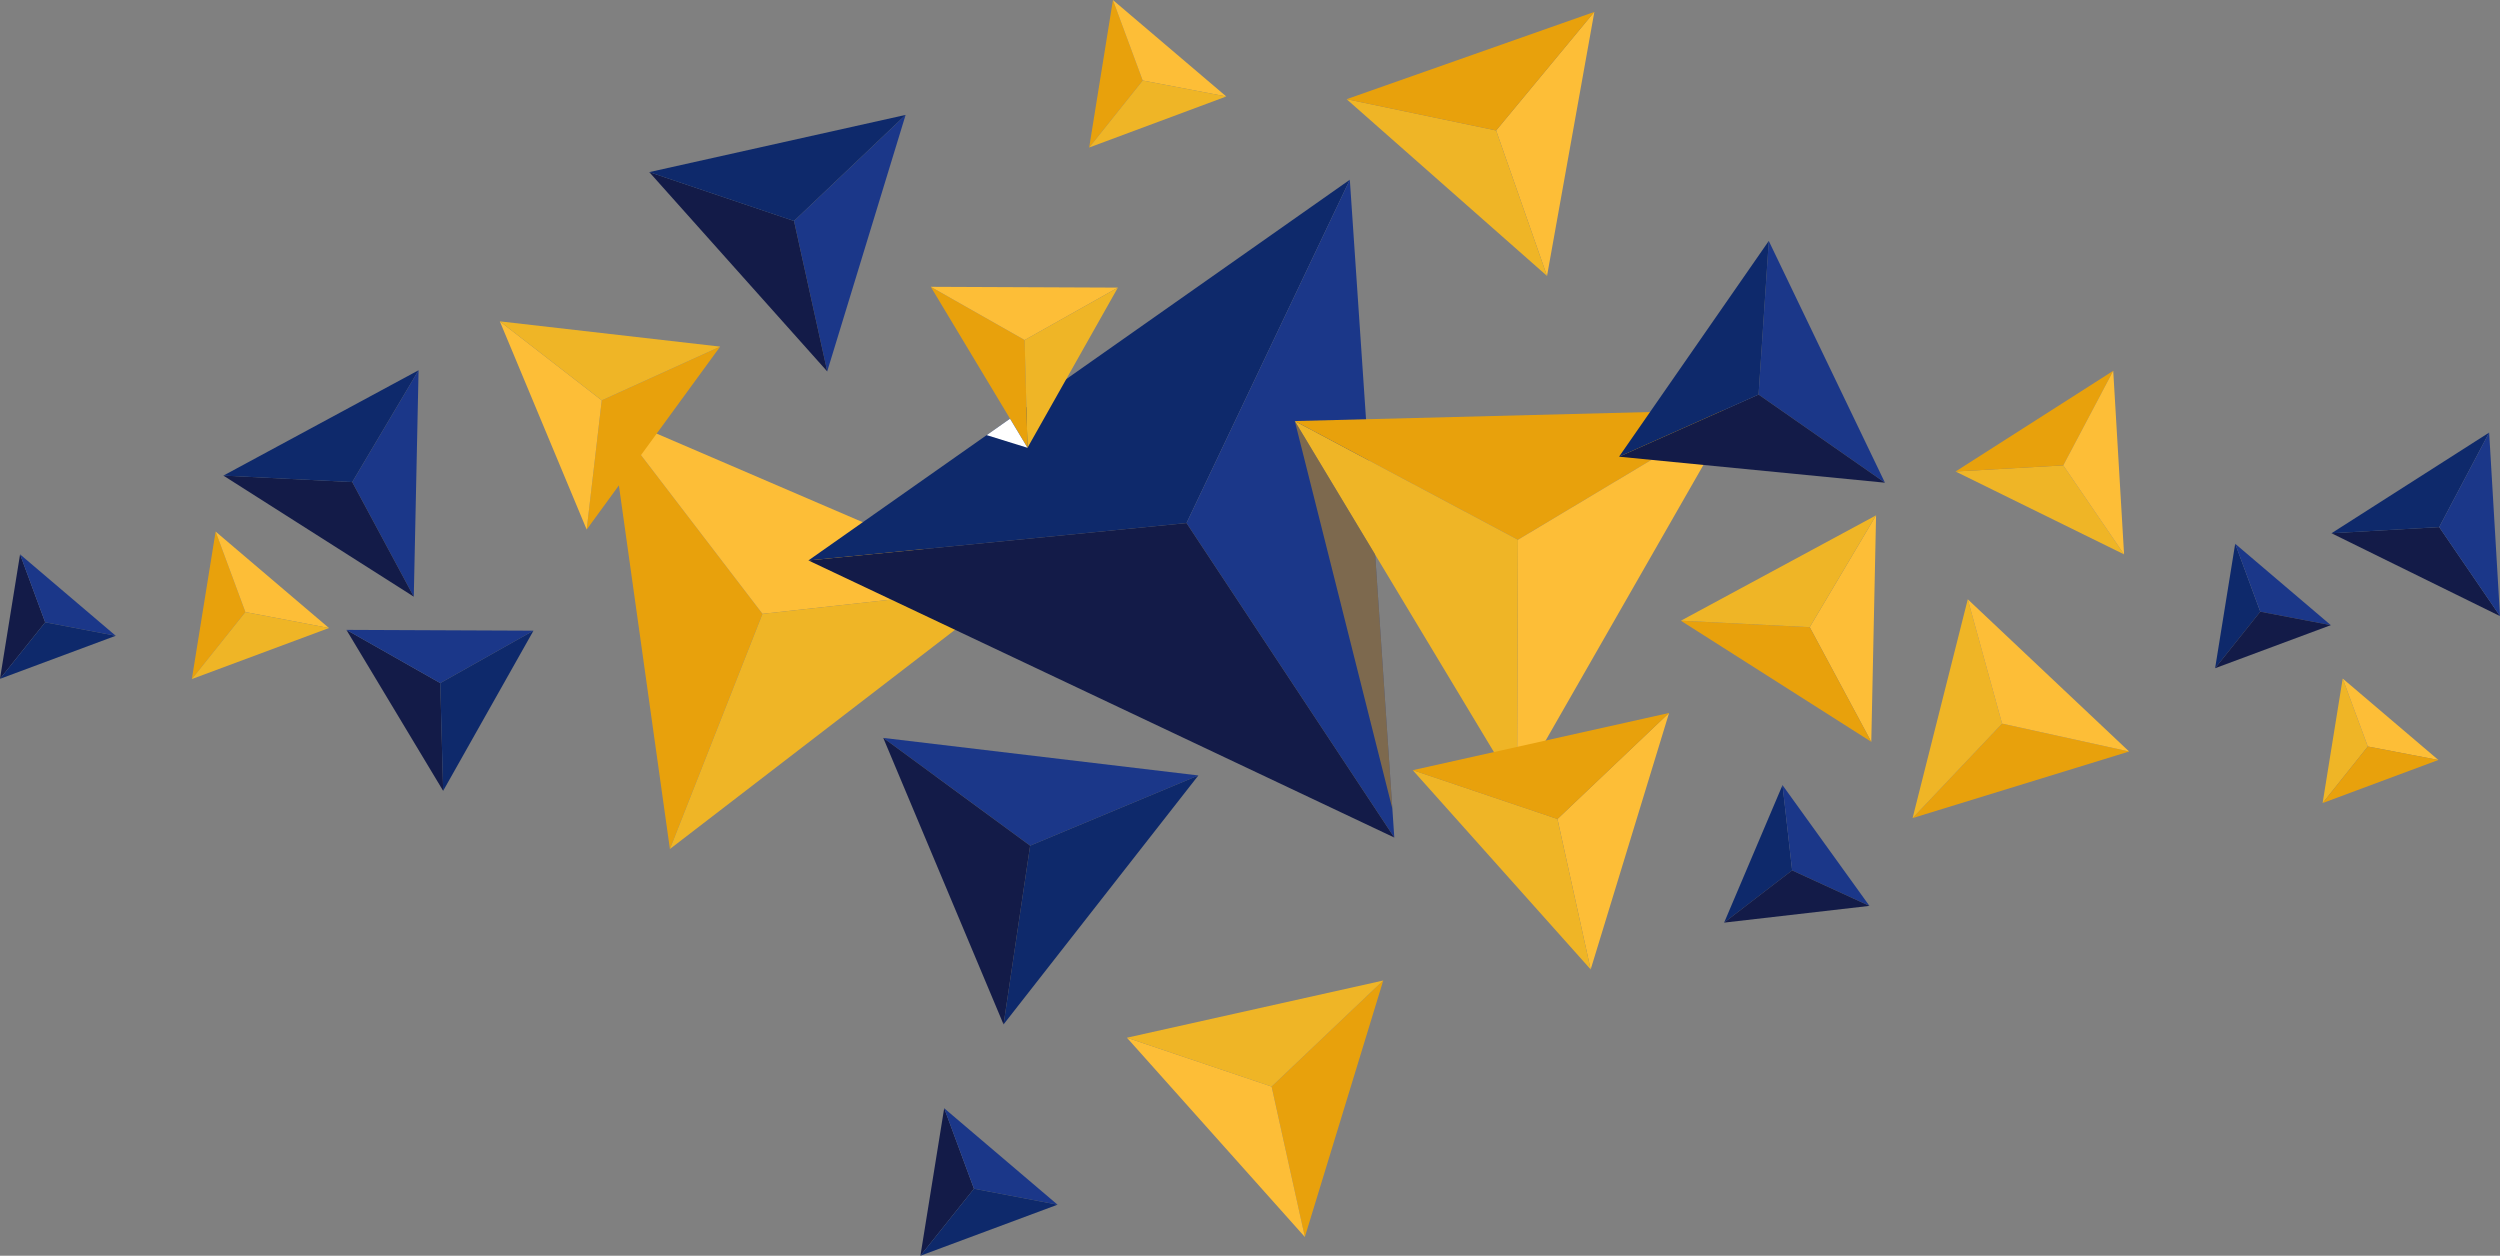 <svg xmlns="http://www.w3.org/2000/svg" xmlns:xlink="http://www.w3.org/1999/xlink" width="308.723" height="155.07" viewBox="0 0 308.723 155.07">
  <rect x="0" y="0" width="308.723" height="155.07" fill="#808080" stroke="none"/>
  <defs>
    <linearGradient id="linear-gradient" x1="204.277" y1="86.26" x2="202.096" y2="85.863" gradientUnits="objectBoundingBox">
      <stop offset="0.005" stop-color="#fff"/>
      <stop offset="0.097" stop-color="#fdfaf3"/>
      <stop offset="0.259" stop-color="#f9edd5"/>
      <stop offset="0.472" stop-color="#f2d9a5"/>
      <stop offset="0.729" stop-color="#e9bc61"/>
      <stop offset="1" stop-color="#df9c13"/>
    </linearGradient>
    <linearGradient id="linear-gradient-2" x1="483.592" y1="1145.622" x2="485.062" y2="1146.168" xlink:href="#linear-gradient"/>
  </defs>
  <g id="Group_29" data-name="Group 29" transform="translate(-790.062 63.526)">
    <g id="Group_5" data-name="Group 5" transform="translate(865.235 -12.523)">
      <path id="Path_13" data-name="Path 13" d="M902.279,12.61l18.984,24.8L909.831,66.452Z" transform="translate(-902.279 -12.61)" fill="#e8a10c"/>
      <path id="Path_14" data-name="Path 14" d="M921.263,37.41,952.037,34,902.279,12.61Z" transform="translate(-902.279 -12.61)" fill="#fdbe37"/>
      <path id="Path_15" data-name="Path 15" d="M913.553,76.992,924.985,47.95l30.774-3.41Z" transform="translate(-906 -23.15)" fill="#efb526"/>
    </g>
    <g id="Group_6" data-name="Group 6" transform="translate(889.893 -41.332)">
      <path id="Path_16" data-name="Path 16" d="M1005.946-30.395l-20.166,42.4L939.088,16.62Z" transform="translate(-939.088 30.395)" fill="#0e296b"/>
      <path id="Path_17" data-name="Path 17" d="M1008.789,12.005l25.659,38.834-5.493-81.235Z" transform="translate(-962.097 30.395)" fill="#1b3789"/>
      <path id="Path_18" data-name="Path 18" d="M939.088,37.514,985.78,32.9l25.659,38.834Z" transform="translate(-939.088 9.501)" fill="#131b48"/>
    </g>
    <path id="Path_19" data-name="Path 19" d="M1028.751,14.092l9.924,16.5,2.12,31.357Z" transform="translate(-78.794 -25.622)" opacity="0.5" fill="url(#linear-gradient)" style="mix-blend-mode: multiply;isolation: isolate"/>
    <g id="Group_7" data-name="Group 7" transform="translate(899.135 27.596)">
      <path id="Path_20" data-name="Path 20" d="M991.8,77.137l-20.775,8.67L952.884,72.5Z" transform="translate(-952.884 -72.499)" fill="#1b3789"/>
      <path id="Path_21" data-name="Path 21" d="M978.342,88.092l-3.283,22.074,24.057-30.744Z" transform="translate(-960.205 -74.785)" fill="#0e296b"/>
      <path id="Path_22" data-name="Path 22" d="M952.884,72.5l18.137,13.308-3.283,22.074Z" transform="translate(-952.884 -72.499)" fill="#131b48"/>
    </g>
    <g id="Group_8" data-name="Group 8" transform="translate(949.957 -12.913)">
      <path id="Path_23" data-name="Path 23" d="M1083.1,12.029,1056.3,28.07l-27.554-14.66Z" transform="translate(-1028.751 -12.029)" fill="#e8a10c"/>
      <path id="Path_24" data-name="Path 24" d="M1069.829,28.07l-.11,30.962,26.908-47Z" transform="translate(-1042.275 -12.029)" fill="#fdbe37"/>
      <path id="Path_25" data-name="Path 25" d="M1028.751,14.092l27.554,14.66-.11,30.962Z" transform="translate(-1028.751 -12.71)" fill="#efb526"/>
    </g>
    <g id="Group_9" data-name="Group 9" transform="translate(964.519 24.513)">
      <path id="Path_26" data-name="Path 26" d="M1081.27,99.571l-4.1-18.578,13.783-13.1Z" transform="translate(-1059.295 -67.896)" fill="#fdbe37"/>
      <path id="Path_27" data-name="Path 27" d="M1068.359,84.474l-17.871-6.033,21.975,24.611Z" transform="translate(-1050.489 -71.377)" fill="#efb526"/>
      <path id="Path_28" data-name="Path 28" d="M1082.143,67.9l-13.783,13.1-17.871-6.033Z" transform="translate(-1050.489 -67.896)" fill="#e8a10c"/>
    </g>
    <g id="Group_10" data-name="Group 10" transform="translate(929.221 57.557)">
      <path id="Path_29" data-name="Path 29" d="M1028.577,148.9l-4.1-18.578,13.783-13.1Z" transform="translate(-1006.603 -117.224)" fill="#e8a10c"/>
      <path id="Path_30" data-name="Path 30" d="M1015.667,133.8,997.8,127.769l21.975,24.611Z" transform="translate(-997.796 -120.705)" fill="#fdbe37"/>
      <path id="Path_31" data-name="Path 31" d="M1029.45,117.224l-13.783,13.1L997.8,124.288Z" transform="translate(-997.796 -117.224)" fill="#efb526"/>
    </g>
    <g id="Group_11" data-name="Group 11" transform="translate(870.24 -49.336)">
      <path id="Path_32" data-name="Path 32" d="M940.531-10.668l-4.1-18.578,13.783-13.1Z" transform="translate(-918.557 42.343)" fill="#1b3789"/>
      <path id="Path_33" data-name="Path 33" d="M927.621-25.766,909.75-31.8,931.725-7.187Z" transform="translate(-909.75 38.862)" fill="#131b48"/>
      <path id="Path_34" data-name="Path 34" d="M941.4-42.343l-13.783,13.1L909.75-35.279Z" transform="translate(-909.75 42.343)" fill="#0e296b"/>
    </g>
    <g id="Group_12" data-name="Group 12" transform="translate(956.357 -62.055)">
      <path id="Path_35" data-name="Path 35" d="M1072.147-28.729l-6.284-17.958,12.128-14.643Z" transform="translate(-1047.401 61.33)" fill="#fdbe37"/>
      <path id="Path_36" data-name="Path 36" d="M1056.765-41.376,1038.3-45.24l24.746,21.823Z" transform="translate(-1038.304 56.018)" fill="#efb526"/>
      <path id="Path_37" data-name="Path 37" d="M1068.893-61.33l-12.128,14.643L1038.3-50.552Z" transform="translate(-1038.304 61.33)" fill="#e8a10c"/>
    </g>
    <g id="Group_13" data-name="Group 13" transform="translate(989.994 -33.773)">
      <path id="Path_38" data-name="Path 38" d="M1129.845,10.742,1114.238-.141l1.263-18.971Z" transform="translate(-1097.007 19.112)" fill="#1b3789"/>
      <path id="Path_39" data-name="Path 39" d="M1105.747,9.208l-17.23,7.673,32.837,3.21Z" transform="translate(-1088.516 9.763)" fill="#131b48"/>
      <path id="Path_40" data-name="Path 40" d="M1107.01-19.112,1105.747-.141l-17.23,7.673Z" transform="translate(-1088.516 19.112)" fill="#0e296b"/>
    </g>
    <g id="Group_14" data-name="Group 14" transform="translate(997.633 0.114)">
      <path id="Path_41" data-name="Path 41" d="M1131.272,59.439l-7.6-14.155,8.192-13.81Z" transform="translate(-1107.76 -31.475)" fill="#fdbe37"/>
      <path id="Path_42" data-name="Path 42" d="M1115.83,51.7l-15.909-.8,23.512,14.952Z" transform="translate(-1099.921 -37.887)" fill="#e8a10c"/>
      <path id="Path_43" data-name="Path 43" d="M1124.022,31.475l-8.192,13.81-15.909-.8Z" transform="translate(-1099.921 -31.475)" fill="#efb526"/>
    </g>
    <g id="Group_15" data-name="Group 15" transform="translate(817.648 -17.804)">
      <path id="Path_44" data-name="Path 44" d="M862.594,32.69l-7.6-14.155,8.192-13.81Z" transform="translate(-839.082 -4.726)" fill="#1b3789"/>
      <path id="Path_45" data-name="Path 45" d="M847.151,24.948l-15.909-.8L854.754,39.1Z" transform="translate(-831.242 -11.139)" fill="#131b48"/>
      <path id="Path_46" data-name="Path 46" d="M855.343,4.726l-8.192,13.81-15.909-.8Z" transform="translate(-831.242 -4.726)" fill="#0e296b"/>
    </g>
    <g id="Group_16" data-name="Group 16" transform="translate(1026.247 10.48)">
      <path id="Path_47" data-name="Path 47" d="M1142.634,81.532l11.052-11.663,15.683,3.442Z" transform="translate(-1142.634 -54.514)" fill="#e8a10c"/>
      <path id="Path_48" data-name="Path 48" d="M1153.686,62.3l-4.238-15.354-6.813,27.017Z" transform="translate(-1142.634 -46.948)" fill="#efb526"/>
      <path id="Path_49" data-name="Path 49" d="M1172.727,65.744,1157.043,62.3l-4.238-15.354Z" transform="translate(-1145.992 -46.948)" fill="#fdbe37"/>
    </g>
    <g id="Group_17" data-name="Group 17" transform="translate(851.781 -23.843)">
      <path id="Path_50" data-name="Path 50" d="M898.207,22.966l1.865-15.959L914.692.37Z" transform="translate(-887.481 2.75)" fill="#e8a10c"/>
      <path id="Path_51" data-name="Path 51" d="M894.786,5.469,882.2-4.288l10.726,25.716Z" transform="translate(-882.196 4.288)" fill="#fdbe37"/>
      <path id="Path_52" data-name="Path 52" d="M909.407-1.168,894.786,5.469,882.2-4.288Z" transform="translate(-882.196 4.288)" fill="#efb526"/>
    </g>
    <g id="Group_18" data-name="Group 18" transform="translate(1031.554 -17.734)">
      <path id="Path_53" data-name="Path 53" d="M1150.557,23.018l13.3-.757,7.509,10.992Z" transform="translate(-1150.557 -10.585)" fill="#efb526"/>
      <path id="Path_54" data-name="Path 54" d="M1163.857,16.507l6.169-11.676-19.469,12.433Z" transform="translate(-1150.557 -4.831)" fill="#e8a10c"/>
      <path id="Path_55" data-name="Path 55" d="M1177.919,27.5l-7.509-10.992,6.169-11.676Z" transform="translate(-1157.111 -4.831)" fill="#fdbe37"/>
    </g>
    <g id="Group_19" data-name="Group 19" transform="translate(1077.977 -10.109)">
      <path id="Path_56" data-name="Path 56" d="M1219.856,34.4l13.3-.757,7.509,10.992Z" transform="translate(-1219.856 -21.968)" fill="#131b48"/>
      <path id="Path_57" data-name="Path 57" d="M1233.155,27.89l6.169-11.676-19.469,12.433Z" transform="translate(-1219.856 -16.214)" fill="#0e296b"/>
      <path id="Path_58" data-name="Path 58" d="M1247.218,38.882l-7.509-10.992,6.169-11.676Z" transform="translate(-1226.41 -16.214)" fill="#1b3789"/>
    </g>
    <g id="Group_20" data-name="Group 20" transform="translate(905.006 -28.104)">
      <path id="Path_59" data-name="Path 59" d="M961.649-10.648,973.238-4.08l.357,13.307Z" transform="translate(-961.649 10.648)" fill="#e8a10c"/>
      <path id="Path_60" data-name="Path 60" d="M973.238-4.08l11.511-6.472-23.1-.1Z" transform="translate(-961.649 10.648)" fill="#fdbe37"/>
      <path id="Path_61" data-name="Path 61" d="M979.3,9.275l-.357-13.307L990.46-10.5Z" transform="translate(-967.36 10.6)" fill="#efb526"/>
    </g>
    <g id="Group_21" data-name="Group 21" transform="translate(832.841 14.259)">
      <path id="Path_62" data-name="Path 62" d="M853.922,52.589l11.589,6.569.357,13.307Z" transform="translate(-853.922 -52.589)" fill="#131b48"/>
      <path id="Path_63" data-name="Path 63" d="M865.511,59.158l11.511-6.472-23.1-.1Z" transform="translate(-853.922 -52.589)" fill="#1b3789"/>
      <path id="Path_64" data-name="Path 64" d="M871.578,72.513l-.357-13.307,11.511-6.472Z" transform="translate(-859.633 -52.637)" fill="#0e296b"/>
    </g>
    <g id="Group_22" data-name="Group 22" transform="translate(1002.969 33.423)">
      <path id="Path_65" data-name="Path 65" d="M1115.1,81.2l1.19,10.533-8.4,6.452Z" transform="translate(-1107.886 -81.198)" fill="#0e296b"/>
      <path id="Path_66" data-name="Path 66" d="M1119.841,91.731l9.549,4.385L1118.651,81.2Z" transform="translate(-1111.44 -81.198)" fill="#1b3789"/>
      <path id="Path_67" data-name="Path 67" d="M1107.886,103.373l8.4-6.452,9.549,4.385Z" transform="translate(-1107.886 -86.388)" fill="#131b48"/>
    </g>
    <g id="Group_23" data-name="Group 23" transform="translate(813.753 2.113)">
      <path id="Path_68" data-name="Path 68" d="M828.364,34.458,832.04,44.4l-6.612,8.275Z" transform="translate(-825.428 -34.458)" fill="#e8a10c"/>
      <path id="Path_69" data-name="Path 69" d="M833.487,44.4l10.321,1.972-14-11.913Z" transform="translate(-826.875 -34.458)" fill="#fdbe37"/>
      <path id="Path_70" data-name="Path 70" d="M825.428,57.574,832.04,49.3l10.321,1.972Z" transform="translate(-825.428 -39.357)" fill="#efb526"/>
    </g>
    <g id="Group_24" data-name="Group 24" transform="translate(903.723 73.328)">
      <path id="Path_71" data-name="Path 71" d="M962.668,140.767l3.676,9.941-6.612,8.275Z" transform="translate(-959.733 -140.767)" fill="#131b48"/>
      <path id="Path_72" data-name="Path 72" d="M967.792,150.708l10.321,1.972-14-11.913Z" transform="translate(-961.179 -140.767)" fill="#1b3789"/>
      <path id="Path_73" data-name="Path 73" d="M959.733,163.882l6.612-8.275,10.321,1.972Z" transform="translate(-959.733 -145.666)" fill="#0e296b"/>
    </g>
    <g id="Group_25" data-name="Group 25" transform="translate(924.564 -63.526)">
      <path id="Path_74" data-name="Path 74" d="M993.78-63.526l3.676,9.941-6.612,8.275Z" transform="translate(-990.845 63.526)" fill="#e8a10c"/>
      <path id="Path_75" data-name="Path 75" d="M998.9-53.584l10.321,1.972-14-11.913Z" transform="translate(-992.291 63.526)" fill="#fdbe37"/>
      <path id="Path_76" data-name="Path 76" d="M990.845-40.41l6.612-8.275,10.321,1.972Z" transform="translate(-990.845 58.627)" fill="#efb526"/>
    </g>
    <g id="Group_26" data-name="Group 26" transform="translate(1063.607 3.62)">
      <path id="Path_77" data-name="Path 77" d="M1200.882,36.708l3.1,8.389-5.58,6.983Z" transform="translate(-1198.405 -36.708)" fill="#0e296b"/>
      <path id="Path_78" data-name="Path 78" d="M1205.205,45.1l8.71,1.664L1202.1,36.708Z" transform="translate(-1199.626 -36.708)" fill="#1b3789"/>
      <path id="Path_79" data-name="Path 79" d="M1198.4,56.214l5.58-6.983,8.71,1.664Z" transform="translate(-1198.405 -40.842)" fill="#131b48"/>
    </g>
    <g id="Group_27" data-name="Group 27" transform="translate(1076.885 20.268)">
      <path id="Path_80" data-name="Path 80" d="M1220.7,61.56l3.1,8.389-5.579,6.983Z" transform="translate(-1218.226 -61.56)" fill="#efb526"/>
      <path id="Path_81" data-name="Path 81" d="M1225.026,69.95l8.71,1.664L1221.924,61.56Z" transform="translate(-1219.447 -61.56)" fill="#fdbe37"/>
      <path id="Path_82" data-name="Path 82" d="M1218.226,81.067l5.579-6.983,8.71,1.664Z" transform="translate(-1218.226 -65.694)" fill="#e8a10c"/>
    </g>
    <g id="Group_28" data-name="Group 28" transform="translate(790.062 4.931)">
      <path id="Path_83" data-name="Path 83" d="M792.539,38.665l3.1,8.389-5.58,6.983Z" transform="translate(-790.062 -38.665)" fill="#131b48"/>
      <path id="Path_84" data-name="Path 84" d="M796.862,47.054l8.71,1.664L793.76,38.665Z" transform="translate(-791.283 -38.665)" fill="#1b3789"/>
      <path id="Path_85" data-name="Path 85" d="M790.062,58.172l5.58-6.983,8.71,1.664Z" transform="translate(-790.062 -42.799)" fill="#0e296b"/>
    </g>
    <path id="Path_86" data-name="Path 86" d="M976.993,17.25l-5.048-1.567,2.887-2.03Z" transform="translate(-60.041 -25.477)" fill="url(#linear-gradient-2)" style="mix-blend-mode: multiply;isolation: isolate"/>
  </g>
</svg>
